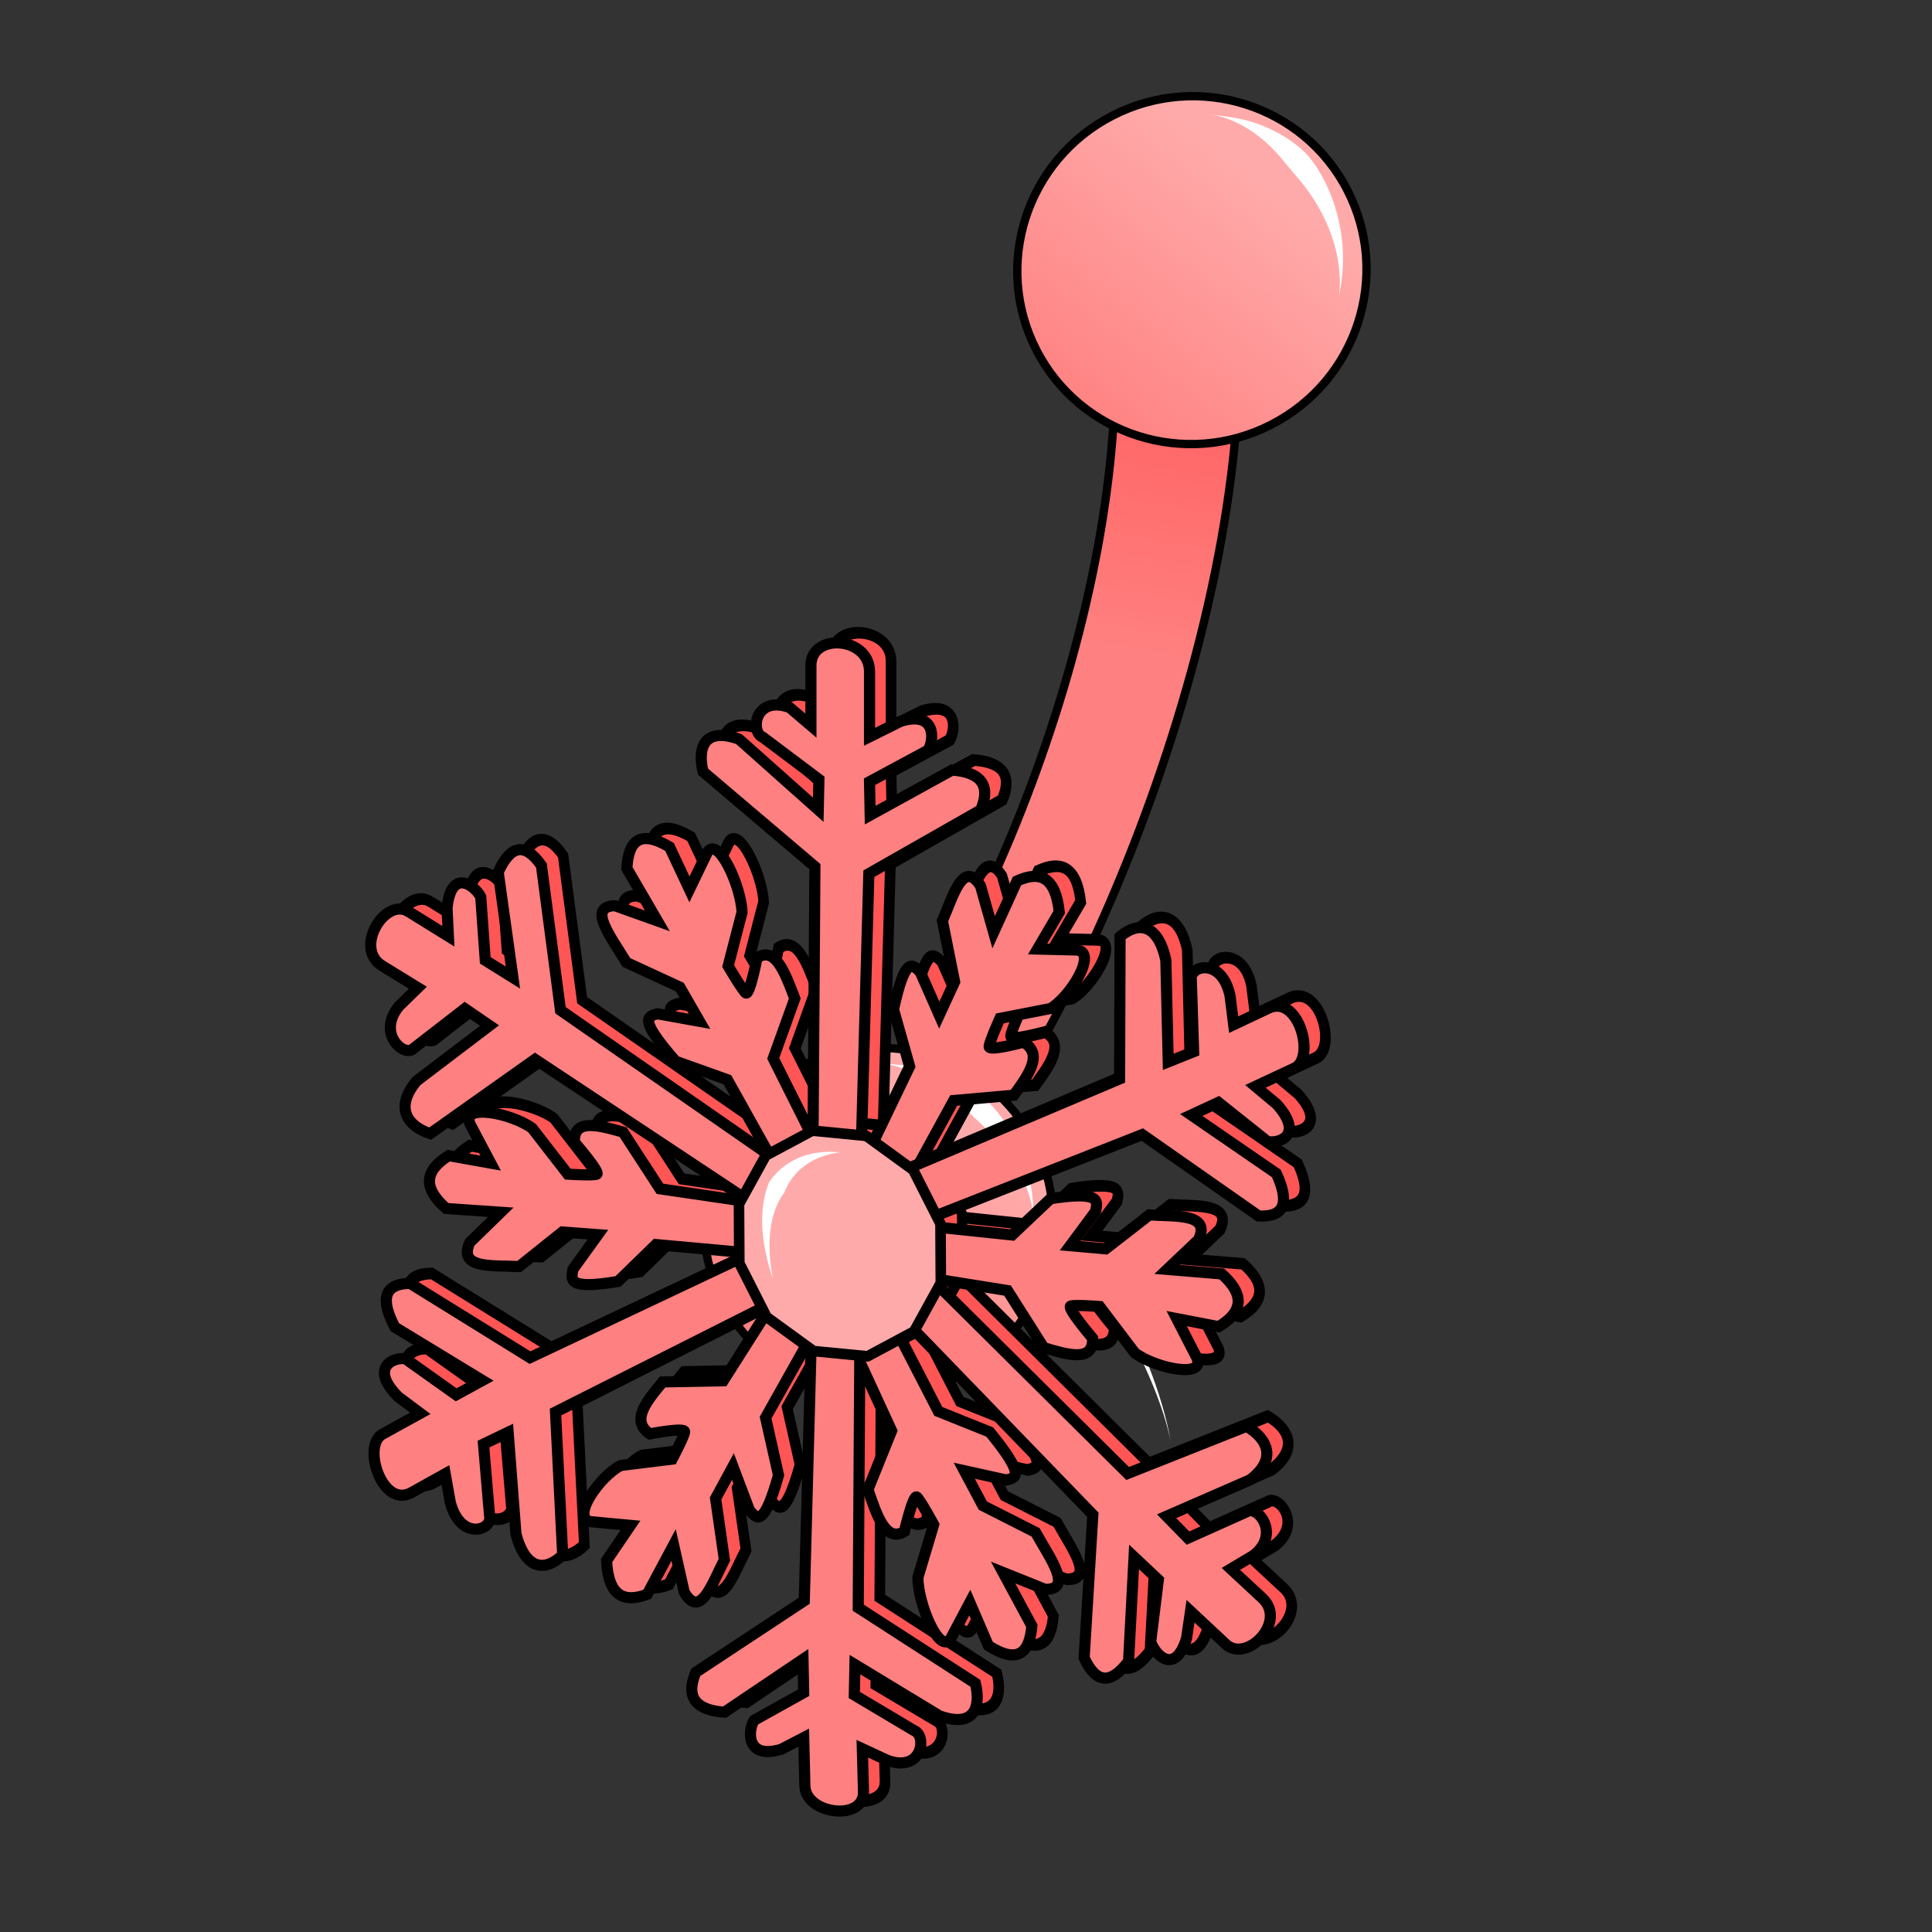 <?xml version="1.0" encoding="UTF-8" standalone="no"?>
<svg
   xmlns:dc="http://purl.org/dc/elements/1.1/"
   xmlns:cc="http://creativecommons.org/ns#"
   xmlns:rdf="http://www.w3.org/1999/02/22-rdf-syntax-ns#"
   xmlns:svg="http://www.w3.org/2000/svg"
   xmlns="http://www.w3.org/2000/svg"
   xmlns:xlink="http://www.w3.org/1999/xlink"
   xmlns:sodipodi="http://sodipodi.sourceforge.net/DTD/sodipodi-0.dtd"
   xmlns:inkscape="http://www.inkscape.org/namespaces/inkscape"
   cursor="default"
   version="1.1"
   viewBox="0 0 256 256"
   id="svg907"
   sodipodi:docname="piercing_navel_snowflake.svg"
   inkscape:version="0.92.4 (5da689c313, 2019-01-14)">
  <rect x="0" y="0" width="256" height="256" fill="#333333" stroke="none"/>
  <sodipodi:namedview
     pagecolor="#ffffff"
     bordercolor="#666666"
     borderopacity="1"
     objecttolerance="10"
     gridtolerance="10"
     guidetolerance="10"
     inkscape:pageopacity="0"
     inkscape:pageshadow="2"
     inkscape:window-width="1920"
     inkscape:window-height="1057"
     id="namedview909"
     showgrid="false"
     inkscape:zoom="1.2263883"
     inkscape:cx="128"
     inkscape:cy="128"
     inkscape:window-x="-8"
     inkscape:window-y="-8"
     inkscape:window-maximized="1"
     inkscape:current-layer="svg907" />
  <defs
     id="defs885">
    <linearGradient
       id="linearGradient1057"
       x1="-76.627"
       x2="-59.383"
       y1="9.058"
       y2="45.962"
       gradientTransform="translate(-37.644,91.386)"
       gradientUnits="userSpaceOnUse"
       xlink:href="#innoGrad2" />
    <linearGradient
       id="innoGrad2">
      <stop
         stop-color="#ff8080"
         offset="0"
         id="stop865" />
      <stop
         stop-color="#faa"
         offset="1"
         id="stop867" />
    </linearGradient>
    <linearGradient
       id="linearGradient1059"
       x1="62.666"
       x2="53.845"
       y1="44.054"
       y2="95.062"
       gradientTransform="translate(98.484,-8.327)"
       gradientUnits="userSpaceOnUse">
      <stop
         stop-color="#f55"
         offset="0"
         id="stop870" />
      <stop
         stop-color="#ff8080"
         offset="1"
         id="stop872" />
    </linearGradient>
    <linearGradient
       id="linearGradient4632"
       x1="-209.25"
       x2="-191.12"
       y1="13.983"
       y2="40.777"
       gradientUnits="userSpaceOnUse"
       xlink:href="#innoGrad2" />
    <radialGradient
       id="radialGradient4642"
       cx="110.67"
       cy="195.71"
       r="47.788"
       gradientTransform="matrix(1,0,0,1.028,0,-5.426)"
       gradientUnits="userSpaceOnUse">
      <stop
         stop-color="#f55"
         offset="0"
         id="stop876" />
      <stop
         stop-color="#f55"
         offset=".67"
         id="stop878" />
      <stop
         stop-color="#ff8080"
         offset=".802"
         id="stop880" />
      <stop
         stop-color="#faa"
         offset="1"
         id="stop882" />
    </radialGradient>
  </defs>
  <path
     inkscape:connector-curvature="0"
     style="fill:url(#linearGradient1059);fill-rule:evenodd;stroke:#000000;stroke-width:1.102"
     id="path887"
     d="m 124.35,157.33 c 16.068,-15.645 41.708,-72.271 39.776,-115.54 -2.365,-3.433 -14.109,0.952 -16.465,2.761 1.706,35.337 -17.039,83.153 -36.64,105.07 z" />
  <ellipse
     transform="rotate(-117.22)"
     cx="-197.2"
     cy="29.452"
     rx="23.015"
     ry="23.166"
     id="ellipse889"
     style="fill:url(#linearGradient4632);stroke:#000000;stroke-width:1.102;stroke-linecap:round" />
  <ellipse
     transform="rotate(-117.22)"
     cx="-104.07"
     cy="124.07"
     rx="23.015"
     ry="23.166"
     id="ellipse893"
     style="fill:url(#linearGradient1057);stroke:#000000;stroke-width:1.102;stroke-linecap:round" />
  <g
     fill="#fff"
     id="g905">
    <path
       d="m160.52 15.219c2.117 0.239 4.855 0.391 8.283 2.114 2.122 1.066 3.74 2.402 4.558 3.349 0.517 0.599 1.147 1.473 1.768 2.582 1.414 2.524 2.433 5.632 2.732 8.983 0.3 3.365-0.203 5.855-0.531 7.527 0.322-1.641 0.348-4.28-0.512-7.338-0.871-3.1-2.361-5.676-3.923-7.716-0.689-0.9-1.308-1.591-1.761-2.117-0.747-0.866-1.727-2.247-3.372-3.724-2.467-2.215-5.229-3.433-7.243-3.66z"
       id="path899" />
    <path
       d="m116.7 140.92c1.782 0.12 4.229 0.172 7.481 1.285 3.095 1.059 5.566 2.679 6.824 3.876 0.212 0.202 0.448 0.446 0.7 0.73 1.535 1.729 3.173 4.344 4.184 7.476 1.033 3.199 1.028 5.625 1.061 7.298-0.033-1.621-0.627-4.121-2.172-6.811-1.566-2.727-3.489-4.648-5.019-6.076-0.249-0.232-0.471-0.437-0.66-0.617-1.189-1.132-2.811-2.94-5.508-4.628-2.641-1.653-5.204-2.421-6.892-2.534z"
       id="path901" />
    <path
       d="m141.7 164.59c0.272 0.198 0.968 0.595 1.786 1.298 0.837 0.721 1.695 1.637 2.117 2.236-1e-5 -1e-5 8e-3 0.012 8e-3 0.012 0.869 1.236 2.327 3.594 3.969 6.922 1.296 2.627 2.519 5.487 3.509 8.329 1.306 3.748 1.844 6.402 2.143 8.224-0.291-1.773-1.002-4.494-2.482-8.095-1.138-2.768-2.513-5.53-3.938-8.052-1.826-3.23-3.343-5.39-4.208-6.619 2.4e-4 3.5e-4 -8e-3 -0.012-8e-3 -0.011-0.385-0.547-1.014-1.663-1.575-2.54-0.586-0.918-1.03-1.492-1.32-1.704z"
       id="path903" />
  </g>
  <g
     id="g980"
     transform="matrix(-1,0,0,1,-239.588,218.893)">
    <g
       transform="translate(-527.008,-212.909)"
       id="g927"
       style="fill:#ff5555">
      <path
         id="path919"
         transform="matrix(1.296,-0.135,0,1.411,228.928,10.098)"
         d="m -24.552,96.954 3.768,-4.966 c 2.54,-0.406 5.09,-0.82 4.973,1.43 0,0 -2.713,2.601 -2.27,2.787 0.445,0.185 2.953,0.273 2.953,0.273 l 3.629,-3.953 c 2.078,-1.222 7.358,-1.68 6.34,0.238 l -2.092,3.437 4.295,-0.293 c 2.78,1.862 2.364,3.488 0.254,4.988 l -5.579,-0.181 3.163,3.137 c 1.247,2.631 -2.312,1.919 -5.043,1.783 l -4.42,-3.67 -3.631,-0.098 2.549,3.491 c 0.18,0.955 0.668,2.038 -4.612,0.703 l -3.867,-3.833 -10.94,-0.134 -0.053,-4.726 z m -6.471,17.409 6.194,0.703 c 1.646,1.977 3.304,3.957 1.31,5.006 0,0 -3.622,-1.005 -3.555,-0.528 0.067,0.477 1.273,2.678 1.273,2.678 l 5.251,1.101 c 2.112,1.163 5.201,5.47 3.033,5.573 l -4.023,-0.043 2.445,3.543 c -0.182,3.34 -1.792,3.813 -4.159,2.765 l -2.693,-4.888 -1.082,4.321 c -1.625,2.416 -2.83,-1.008 -4.108,-3.426 l 0.898,-5.674 -1.77,-3.172 -1.7,3.974 c -0.73,0.642 -1.412,1.615 -2.96,-3.606 l 1.322,-5.282 -5.472,-9.475 4.036,-2.459 z m -17.208,3.048 2.419,5.746 c -0.918,2.403 -1.833,4.818 -3.724,3.593 0,0 -0.897,-3.65 -1.28,-3.358 -0.382,0.292 -1.712,2.42 -1.712,2.42 l 1.611,5.119 c 0.02,2.41 -2.222,7.212 -3.375,5.372 l -1.931,-3.529 -1.893,3.867 c -3.002,1.477 -4.202,0.304 -4.447,-2.273 l 2.944,-4.741 -4.298,1.172 c -2.902,-0.235 -0.506,-2.962 0.976,-5.26 l 5.388,-1.994 1.9,-3.096 -4.299,0.462 c -0.916,-0.32 -2.099,-0.44 1.696,-4.346 l 5.253,-1.433 5.583,-9.41 4.12,2.316 z m -11.845,-14.305 -3.705,5.014 c -2.535,0.438 -5.079,0.885 -4.99,-1.367 0,0 2.68,-2.635 2.233,-2.815 -0.446,-0.18 -2.956,-0.236 -2.956,-0.236 l -3.578,4 c -2.062,1.247 -7.336,1.771 -6.342,-0.159 l 2.048,-3.463 -4.291,0.348 c -2.803,-1.827 -2.408,-3.458 -0.317,-4.984 l 5.58,0.11 -3.202,-3.097 c -1.28,-2.615 2.287,-1.948 5.02,-1.847 l 4.466,3.614 3.632,0.052 -2.593,-3.46 c -0.192,-0.951 -0.693,-2.028 4.603,-0.76 l 3.915,3.783 10.941,-0.004 0.113,4.725 z m 5.503,-17.323 -6.139,-1.085 c -1.52,-2.075 -3.054,-4.154 -0.998,-5.078 0,0 3.553,1.227 3.515,0.747 -0.038,-0.48 -1.104,-2.751 -1.104,-2.751 l -5.174,-1.424 c -2.035,-1.29 -4.853,-5.78 -2.682,-5.75 l 4.012,0.293 -2.22,-3.688 c 0.387,-3.323 2.023,-3.695 4.32,-2.503 l 2.387,5.046 1.347,-4.246 c 1.771,-2.31 2.763,1.18 3.888,3.673 l -1.247,5.608 1.57,3.275 1.943,-3.861 c 0.767,-0.596 1.509,-1.525 2.731,3.782 l -1.645,5.19 4.875,9.796 -4.18,2.204 z m 18.443,-2.189 -2.202,-5.832 c 1.007,-2.367 2.012,-4.747 3.856,-3.451 0,0 0.76,3.681 1.153,3.404 0.393,-0.278 1.801,-2.355 1.801,-2.355 l -1.418,-5.175 c 0.071,-2.41 2.492,-7.125 3.574,-5.243 l 1.798,3.6 2.036,-3.793 c 3.056,-1.364 4.21,-0.147 4.359,2.437 l -3.12,4.628 4.339,-1.01 c 2.891,0.343 0.395,2.979 -1.173,5.22 l -5.459,1.79 -2.013,3.023 4.312,-0.301 c 0.904,0.355 2.081,0.518 -1.858,4.279 l -5.302,1.235 -5.933,9.194 -4.03,-2.468 z"
         inkscape:connector-curvature="0"
         style="fill-rule:evenodd;stroke:#000000;stroke-width:1.089" />
      <path
         id="path921"
         transform="matrix(1.296,-0.135,0,1.411,228.928,10.098)"
         d="m -40.187,92.197 -0.204,-27.02 11.435,-7.828 c 0.615,-2.323 -0.226,-4.206 -3.676,-3.403 l -8.1,5.854 -0.067,-2.86 5.717,-3.402 c 1.328,-0.33 0.873,-3.891 -2.723,-3.063 l -2.178,1.497 v -5.649 c 0,-3.1 -5.989,-3.292 -5.989,0 v 6.126 l -3.199,-1.77 c -3.611,-1.353 -3.434,1.42 -2.79,2.45 l 5.989,3.54 -0.068,3.13 -8.372,-5.036 c -2.91,-0.074 -4.009,1.005 -2.926,3.471 l 11.434,7.079 0.817,27.293 z M -47.212,93.914 -71.53,82.13 -71.578,68.752 c -1.81,-1.58 -3.87,-1.66 -4.679,1.788 l -0.244,9.514 -2.594,-1.205 0.23,-6.701 c 0.292,-1.337 -3.102,-2.506 -3.952,1.084 l -0.37,2.684 -3.568,-1.889 c -3.062,-1.622 -4.847,4.217 -2.653,5.37 l 3.995,2.1 -2.187,1.472 c -2.812,2.639 -0.247,3.709 0.961,3.587 l 5.01,-3.19 2.776,1.448 -8.7,4.663 c -1.354,2.576 -0.874,4.039 1.817,4.161 l 11.887,-6.504 24.832,11.355 z m -4.205,8.114 -20.936,17.083 -12.152,-5.596 c -2.196,0.976 -3.138,2.81 -0.35,4.997 l 8.523,4.232 -2.186,1.844 -5.98,-3.033 c -1.089,-0.828 -3.58,1.756 -0.682,4.04 l 2.278,1.468 -3.218,2.439 c -2.591,1.964 1.615,6.299 3.752,4.67 l 3.588,-2.738 0.413,2.603 c 1.207,3.663 3.259,1.788 3.658,0.64 l -0.78,-5.886 2.482,-1.908 0.561,9.854 c 1.765,2.315 3.294,2.496 4.54,0.108 l -0.888,-13.521 20.764,-17.732 z m 6.419,5.302 0.181,27.022 -11.978,5.957 c -0.617,2.323 0.221,4.207 3.672,3.407 l 8.642,-3.987 0.065,2.859 -6.112,2.756 c -1.328,0.33 -0.876,3.89 2.72,3.066 l 2.572,-0.855 -0.118,4.036 c -0.081,2.796 5.92,2.707 5.99,0.01 l 0.117,-4.512 2.287,1.31 c 3.61,1.357 3.436,-1.417 2.793,-2.447 l -5.076,-3.083 0.07,-3.13 8.03,5.741 c 2.91,0.076 4.01,-1 2.929,-3.468 l -11.09,-7.787 -0.793,-27.294 z m 7.532,-1.568 23.588,13.183 -0.733,13.358 c 1.715,1.683 3.767,1.884 4.775,-1.512 l 0.8,-9.484 2.518,1.355 -0.62,6.676 c -0.37,1.318 2.95,2.683 4.008,-0.852 l 0.527,-2.658 3.451,2.094 c 2.982,1.81 5.085,-3.926 2.962,-5.206 l -3.866,-2.33 2.269,-1.341 c 2.962,-2.47 0.464,-3.688 -0.75,-3.637 l -5.187,2.892 -2.688,-1.607 8.957,-4.147 c 1.503,-2.493 1.11,-3.982 -1.57,-4.26 l -12.246,5.8 -24.127,-12.785 z m 1.643,-7.405 24.038,-12.342 10.718,8.007 c 2.351,-0.497 3.654,-2.094 1.385,-4.814 l -7.454,-5.917 2.522,-1.347 5.216,4.213 c 0.892,1.037 3.868,-0.971 1.51,-3.81 L 0.19,80.438 3.845,78.724 C 6.769,77.353 3.535,72.248 1.15,73.375 l -4.08,1.93 0.138,-2.633 c -0.416,-3.834 -2.813,-2.428 -3.443,-1.39 l -0.464,5.921 -2.826,1.348 1.506,-9.755 c -1.244,-2.632 -2.701,-3.128 -4.417,-1.051 l -1.951,13.409 -24.006,13.012 z"
         inkscape:connector-curvature="0"
         style="fill-rule:evenodd;stroke:#000000;stroke-width:1.089" />
      <path
         id="path923"
         transform="matrix(1.296,-0.135,0,1.411,228.928,10.098)"
         d="m -50.528,107.854 4.762,2.8 5.519,0.034 4.795,-2.743 2.788,-4.785 0.034,-5.544 -2.73,-4.818 -4.763,-2.8 -5.519,-0.034 -4.795,2.743 -2.788,4.785 -0.034,5.544 z"
         inkscape:connector-curvature="0"
         style="stroke:#000000;stroke-width:1.036;stroke-linecap:round;stroke-linejoin:round" />
      <path
         id="path925"
         d="m 173.215,145.354 c 1.82,-0.174 3.556,0.006 5.116,0.589 a 8.95,8.95 0 0 1 4.063,3.041 c 0.076,0.102 0.151,0.205 0.224,0.311 0.672,1.636 0.98,3.498 0.93,5.543 -0.053,2.196 -0.518,4.637 -1.42,7.31 0.528,-2.77 0.569,-5.137 0.239,-7.094 -0.306,-1.82 -0.927,-3.251 -1.74,-4.332 a 7.926,7.926 0 0 0 -2.847,-3.68 c -1.235,-0.876 -2.774,-1.46 -4.565,-1.688 z"
         inkscape:connector-curvature="0"
         style="fill-rule:evenodd" />
    </g>
    <path
       id="path929"
       d="m -327.035,-61.369 4.885,-7.515 c 3.293,-0.916 6.599,-1.845 6.447,1.345 0,0 -3.517,4.036 -2.943,4.239 0.577,0.201 3.828,-0.014 3.828,-0.014 l 4.705,-6.068 c 2.694,-2.005 9.539,-3.365 8.22,-0.522 l -2.712,5.132 5.568,-0.994 c 3.604,2.251 3.065,4.601 0.329,7.003 l -7.233,0.499 4.101,3.998 c 1.617,3.543 -2.997,3.02 -6.538,3.197 l -5.73,-4.58 -4.707,0.353 3.305,4.58 c 0.233,1.323 0.866,2.785 -5.979,1.615 l -5.013,-4.885 -14.183,1.29 -0.069,-6.66 z m -8.389,25.435 8.03,0.154 c 2.134,2.567 4.284,5.136 1.698,6.885 0,0 -4.696,-0.928 -4.609,-0.264 0.087,0.664 1.65,3.606 1.65,3.606 l 6.808,0.843 c 2.738,1.355 6.743,7.014 3.932,7.452 l -5.216,0.483 3.17,4.668 c -0.236,4.737 -2.323,5.622 -5.392,4.463 l -3.491,-6.532 -1.403,6.242 c -2.107,3.628 -3.669,-1.039 -5.326,-4.278 l 1.164,-8.126 -2.295,-4.236 -2.204,5.836 c -0.946,1.004 -1.831,2.469 -3.838,-4.687 l 1.714,-7.63 -7.094,-12.627 5.233,-4.015 z m -22.31,6.627 3.136,7.779 c -1.19,3.514 -2.376,7.045 -4.828,5.572 0,0 -1.163,-5.028 -1.659,-4.564 -0.495,0.464 -2.22,3.646 -2.22,3.646 l 2.089,7.004 c 0.026,3.397 -2.881,10.475 -4.376,8.035 l -2.503,-4.718 -2.454,5.711 c -3.892,2.49 -5.448,0.997 -5.765,-2.605 l 3.817,-7.087 -5.572,2.235 c -3.762,0.061 -0.656,-4.11 1.265,-7.553 l 6.985,-3.542 2.463,-4.625 -5.574,1.233 c -1.188,-0.328 -2.721,-0.337 2.199,-6.361 l 6.81,-2.732 7.238,-14.03 5.341,2.71 z m -15.357,-18.58 -4.803,7.575 c -3.287,0.961 -6.585,1.935 -6.469,-1.254 0,0 3.475,-4.08 2.895,-4.273 -0.578,-0.194 -3.832,0.067 -3.832,0.067 l -4.639,6.127 c -2.673,2.038 -9.511,3.49 -8.222,0.633 l 2.655,-5.162 -5.563,1.071 c -3.634,-2.198 -3.122,-4.553 -0.411,-6.988 l 7.234,-0.599 -4.151,-3.936 c -1.659,-3.516 2.965,-3.057 6.508,-3.285 l 5.79,4.495 4.709,-0.418 -3.362,-4.531 c -0.249,-1.316 -0.898,-2.767 5.968,-1.695 l 5.076,4.808 14.185,-1.485 0.146,6.651 z m 7.134,-25.183 -7.959,-0.701 c -1.971,-2.722 -3.959,-5.447 -1.294,-7.029 0,0 4.606,1.251 4.557,0.579 -0.049,-0.672 -1.431,-3.732 -1.431,-3.732 l -6.708,-1.309 c -2.638,-1.545 -6.292,-7.498 -3.477,-7.749 l 5.201,-0.129 -2.878,-4.903 c 0.502,-4.74 2.623,-5.486 5.601,-4.115 l 3.095,6.796 1.746,-6.172 c 2.296,-3.498 3.582,1.291 5.041,4.656 l -1.617,8.08 2.035,4.408 2.519,-5.71 c 0.994,-0.945 1.956,-2.355 3.541,4.966 l -2.133,7.544 6.32,13.161 -5.419,3.675 z m 23.911,-5.582 -2.855,-7.93 c 1.306,-3.475 2.608,-6.969 4.999,-5.39 0,0 0.985,5.09 1.495,4.646 0.51,-0.445 2.335,-3.566 2.335,-3.566 l -1.838,-7.109 c 0.092,-3.41 3.231,-10.389 4.634,-7.88 l 2.331,4.836 2.64,-5.626 c 3.962,-2.338 5.458,-0.777 5.651,2.849 l -4.045,6.951 5.625,-2.012 c 3.748,0.093 0.512,4.149 -1.521,7.523 l -7.077,3.263 -2.61,4.537 5.59,-1.008 c 1.172,0.379 2.698,0.449 -2.409,6.288 l -6.874,2.459 -7.692,13.773 -5.225,-2.937 z"
       inkscape:connector-curvature="0"
       style="fill:#ff8080;fill-rule:evenodd;stroke:#000000;stroke-width:1.473" />
    <path
       id="path931"
       d="m -347.305,-65.965 -0.264,-38.092 14.825,-12.59 c 0.797,-3.36 -0.293,-5.903 -4.766,-4.304 l -10.501,9.354 -0.087,-4.026 7.412,-5.573 c 1.722,-0.645 1.132,-5.607 -3.53,-3.953 l -2.824,2.406 v -7.97 c 0,-4.373 -7.765,-3.834 -7.765,0.81 v 8.642 l -4.147,-2.065 c -4.682,-1.421 -4.452,2.468 -3.617,3.834 l 7.765,4.184 -0.088,4.425 -10.854,-5.973 c -3.773,0.289 -5.198,1.96 -3.793,5.292 l 14.824,8.441 1.059,38.394 z m -9.108,3.372 -31.528,-13.336 -0.062,-18.867 c -2.347,-1.984 -5.017,-1.819 -6.066,3.155 l -0.316,13.455 -3.363,-1.349 0.298,-9.485 c 0.379,-1.926 -4.022,-3.116 -5.124,2.064 l -0.48,3.837 -4.626,-2.182 c -3.97,-1.874 -6.284,6.605 -3.44,7.935 l 5.179,2.422 -2.835,2.372 c -3.646,4.103 -0.32,5.266 1.246,4.931 l 6.495,-5.178 3.599,1.667 -11.279,7.755 c -1.755,3.817 -1.133,5.816 2.356,5.625 l 15.411,-10.783 32.194,12.662 z m -5.452,12.016 -27.143,26.931 -15.755,-6.252 c -2.847,1.674 -4.068,4.389 -0.454,7.097 l 11.05,4.818 -2.834,2.897 -7.753,-3.47 c -1.412,-1.021 -4.641,2.961 -0.884,5.792 l 2.953,1.763 -4.172,3.876 c -3.359,3.121 2.094,8.668 4.864,6.081 l 4.652,-4.348 0.535,3.616 c 1.565,5.004 4.225,2.082 4.742,0.408 l -1.011,-8.198 3.218,-3.027 0.727,13.826 c 2.288,3.027 4.271,3.076 5.886,-0.462 l -1.151,-18.955 26.92,-27.824 z m 8.322,6.612 0.235,38.098 -15.529,10.024 c -0.8,3.361 0.287,5.905 4.761,4.31 l 11.204,-6.793 0.084,4.025 -7.924,4.715 c -1.722,0.645 -1.136,5.606 3.526,3.958 l 3.335,-1.554 -0.153,5.71 c -0.105,3.955 7.675,3.018 7.766,-0.796 l 0.152,-6.381 2.965,1.539 c 4.68,1.426 4.455,-2.464 3.621,-3.83 l -6.581,-3.663 0.091,-4.425 10.411,7.013 c 3.773,-0.286 5.199,-1.953 3.797,-5.289 l -14.378,-9.486 -1.028,-38.399 z m 9.765,-3.231 30.581,15.409 -0.95,18.944 c 2.223,2.142 4.884,2.149 6.191,-2.779 l 1.037,-13.488 3.265,1.571 -0.804,9.502 c -0.48,1.909 3.825,3.386 5.196,-1.744 l 0.683,-3.821 4.474,2.488 c 3.866,2.15 6.593,-6.226 3.84,-7.745 l -5.012,-2.764 2.942,-2.199 c 3.84,-3.885 0.602,-5.266 -0.972,-5.03 l -6.725,4.781 -3.485,-1.904 11.612,-7.062 c 1.949,-3.72 1.439,-5.768 -2.035,-5.798 l -15.877,9.838 -31.28,-14.774 z m 2.13,-10.669 31.165,-20.662 13.896,9.847 c 3.048,-1.019 4.737,-3.448 1.796,-6.979 l -9.664,-7.34 3.27,-2.241 6.762,5.238 c 1.156,1.342 5.015,-1.893 1.958,-5.579 l -2.492,-2.433 4.739,-2.912 c 3.791,-2.33 -0.402,-9.094 -3.494,-7.182 l -5.29,3.275 0.179,-3.733 c -0.539,-5.353 -3.647,-3.045 -4.464,-1.495 l -0.602,8.416 -3.664,2.284 1.952,-13.966 c -1.613,-3.545 -3.502,-4.048 -5.727,-0.885 l -2.529,19.181 -31.123,21.603 z"
       inkscape:connector-curvature="0"
       style="fill:#ff8080;fill-rule:evenodd;stroke:#000000;stroke-width:1.473" />
    <path
       id="path933"
       d="m -360.712,-42.479 6.174,3.306 7.155,-0.698 6.217,-4.518 3.615,-7.128 0.044,-7.826 -3.539,-6.428 -6.175,-3.306 -7.155,0.698 -6.217,4.518 -3.615,7.128 -0.044,7.826 z"
       inkscape:connector-curvature="0"
       style="fill:#ffaaaa;stroke:#000000;stroke-width:1.401;stroke-linecap:round;stroke-linejoin:round" />
    <path
       id="path935"
       d="m -350.916,-66.212 c 1.819,-0.174 3.555,0.005 5.115,0.588 a 8.95,8.95 0 0 1 4.063,3.041 c 0.077,0.102 0.151,0.206 0.225,0.311 0.671,1.636 0.979,3.498 0.93,5.544 -0.054,2.195 -0.518,4.636 -1.42,7.309 0.527,-2.77 0.568,-5.137 0.238,-7.094 -0.306,-1.82 -0.926,-3.25 -1.74,-4.331 a 7.926,7.926 0 0 0 -2.847,-3.68 c -1.234,-0.877 -2.774,-1.46 -4.564,-1.688 z"
       inkscape:connector-curvature="0"
       style="fill:#ffffff;fill-rule:evenodd" />
  </g>
</svg>
